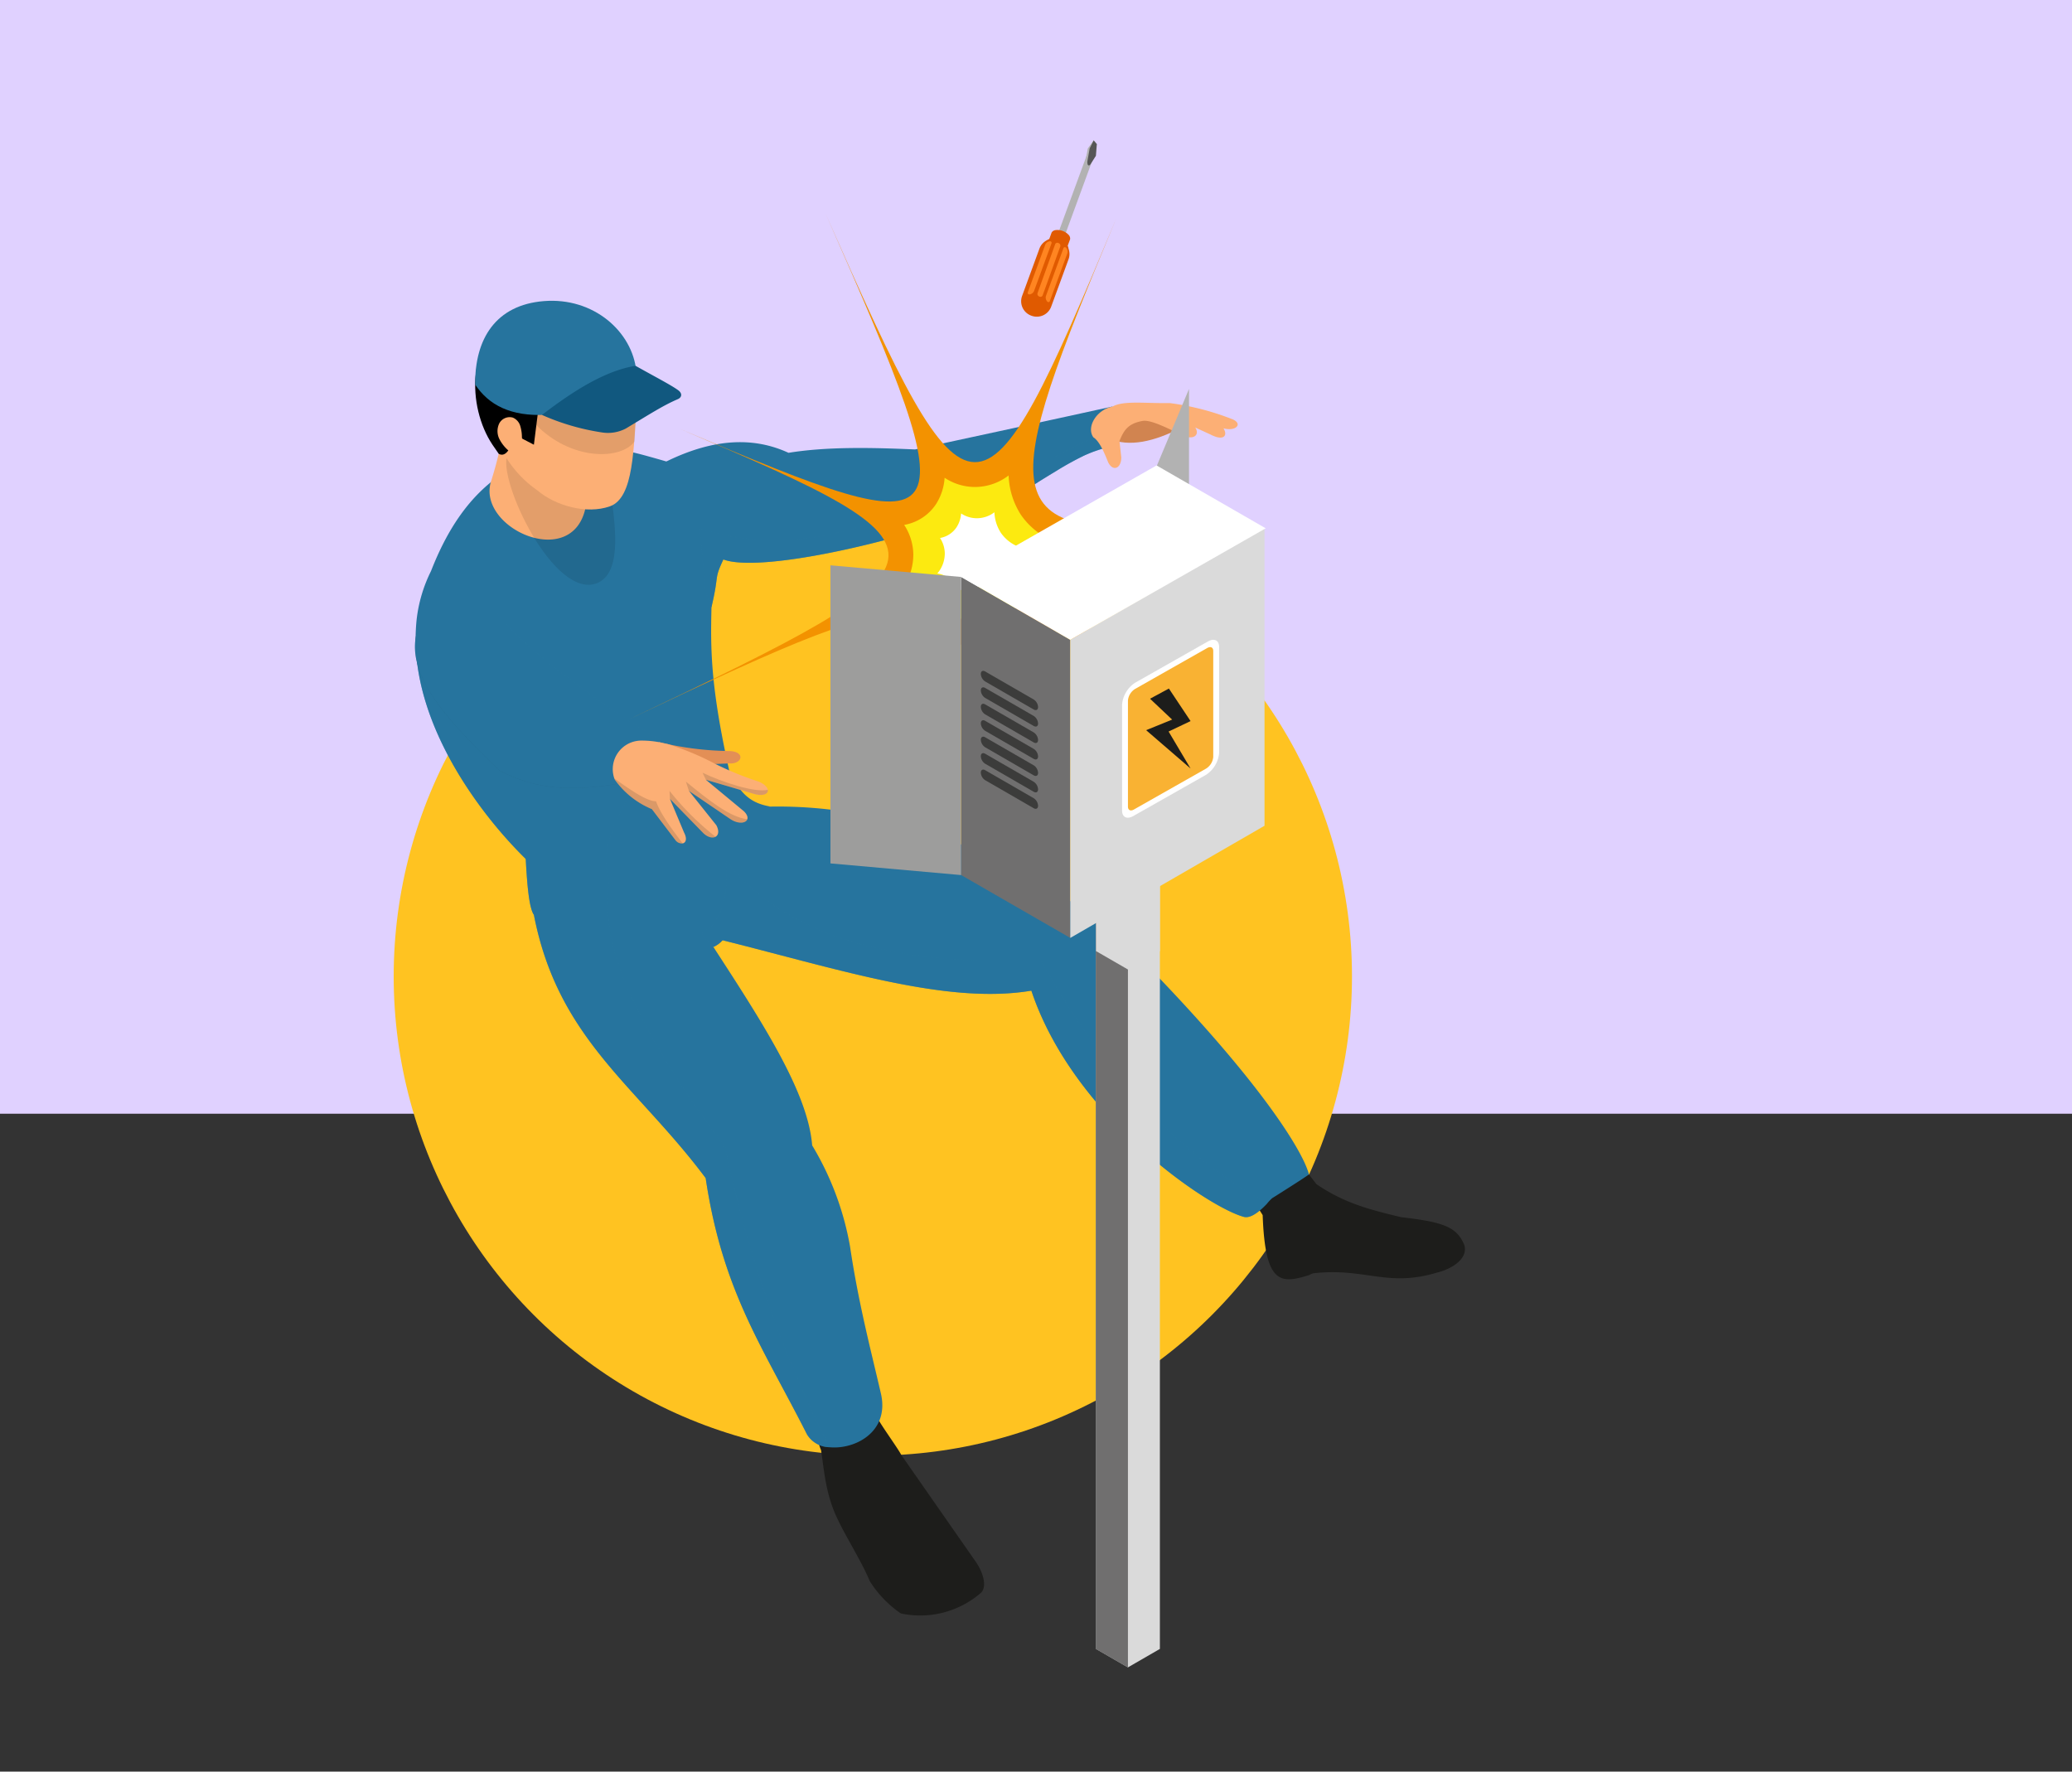 <svg xmlns="http://www.w3.org/2000/svg" xmlns:xlink="http://www.w3.org/1999/xlink" width="400" height="342" viewBox="0 0 400 342">
  <rect x="0" y="0" width="400" height="342" fill="#333333" stroke="none"/>
  <defs>
    <clipPath id="clip-path">
      <rect id="Rectángulo_34046" data-name="Rectángulo 34046" width="202.701" height="294.781" fill="none"/>
    </clipPath>
    <clipPath id="clip-path-3">
      <rect id="Rectángulo_34034" data-name="Rectángulo 34034" width="38.97" height="30.031" fill="none"/>
    </clipPath>
    <clipPath id="clip-path-4">
      <rect id="Rectángulo_34035" data-name="Rectángulo 34035" width="79.874" height="160.846" fill="none"/>
    </clipPath>
    <clipPath id="clip-path-5">
      <rect id="Rectángulo_34036" data-name="Rectángulo 34036" width="13.212" height="12.572" fill="none"/>
    </clipPath>
    <clipPath id="clip-path-6">
      <rect id="Rectángulo_34037" data-name="Rectángulo 34037" width="8.886" height="9.013" fill="none"/>
    </clipPath>
    <clipPath id="clip-path-7">
      <rect id="Rectángulo_34038" data-name="Rectángulo 34038" width="11.851" height="7.927" fill="none"/>
    </clipPath>
    <clipPath id="clip-path-8">
      <rect id="Rectángulo_34039" data-name="Rectángulo 34039" width="12.609" height="4.287" fill="none"/>
    </clipPath>
    <clipPath id="clip-path-9">
      <rect id="Rectángulo_34040" data-name="Rectángulo 34040" width="109.11" height="68.817" fill="none"/>
    </clipPath>
    <clipPath id="clip-path-10">
      <rect id="Rectángulo_34041" data-name="Rectángulo 34041" width="78.352" height="32.812" fill="none"/>
    </clipPath>
    <clipPath id="clip-path-11">
      <rect id="Rectángulo_34042" data-name="Rectángulo 34042" width="21.045" height="31.954" fill="none"/>
    </clipPath>
    <clipPath id="clip-path-12">
      <rect id="Rectángulo_34043" data-name="Rectángulo 34043" width="19.912" height="13.23" fill="none"/>
    </clipPath>
    <clipPath id="clip-path-13">
      <rect id="Rectángulo_34044" data-name="Rectángulo 34044" width="12.329" height="60.435" fill="none"/>
    </clipPath>
  </defs>
  <g id="Grupo_152212" data-name="Grupo 152212" transform="translate(-915 -677)">
    <g id="Grupo_151740" data-name="Grupo 151740" transform="translate(0 14)">
      <rect id="Rectángulo_34090" data-name="Rectángulo 34090" width="400" height="215" transform="translate(915 663)" fill="#e0d1ff"/>
      <g id="Grupo_151726" data-name="Grupo 151726" transform="translate(-53.823 34)">
        <circle id="Elipse_4805" data-name="Elipse 4805" cx="92.5" cy="92.5" r="92.5" transform="translate(1044.823 725)" fill="#ffc321"/>
        <g id="Grupo_151725" data-name="Grupo 151725" transform="translate(1048.927 656.098)">
          <g id="Grupo_151724" data-name="Grupo 151724" clip-path="url(#clip-path)">
            <g id="Grupo_151723" data-name="Grupo 151723">
              <g id="Grupo_151722" data-name="Grupo 151722" clip-path="url(#clip-path)">
                <path id="Trazado_119681" data-name="Trazado 119681" d="M98.79,244.591,84.433,224c-.654-1.324-4.361-6.323-4.878-7.694-.239-.624-4.379-5.094-2.911-1.039L70.067,218.6c-3.411-6.807-2.278,1.822-1.117,4.471.516,3.349.745,6.763,2.1,10.689,1.494,4.365,5.369,9.914,7.278,14.556a21.119,21.119,0,0,0,6.031,6.294,17.887,17.887,0,0,0,15.462-3.988c1.251-1.183.393-4.021-1.031-6.031" transform="translate(9.448 29.765)" fill="#1d1d1b"/>
                <path id="Trazado_119682" data-name="Trazado 119682" d="M182.752,189.086c-1.432-3.619-4.178-4.512-12.253-5.443-5.282-1.309-10.542-2.441-16.3-6.359q-1.331-1.716-2.649-3.423l-9.11,7.391a20.681,20.681,0,0,1,1.366,2c.477,13.381,3.427,13.312,8.993,11.564a3.022,3.022,0,0,1,.8-.34c10.032-1.12,14.231,2.764,23.841-.129,2.717-.639,6.028-2.581,5.313-5.26" transform="translate(19.85 24.229)" fill="#1d1d1b"/>
                <path id="Trazado_119683" data-name="Trazado 119683" d="M166.362,183.876c0,.149-7.112,4.617-7.112,4.617a9.186,9.186,0,0,0-.9.948c-1.073,1.147-3.044,3.069-4.567,2.644-7.037-1.921-32.913-19.387-41-43.667-16.145,2.72-36.581-3.967-59.612-9.731-1.048-.25-2.071-.524-3.12-.774-.224-.05-.424-.125-.648-.175-.723-.174-1.447-.374-2.172-.548l-2.619-.674.3-.749,1.3-3.143,7.834-19.214a78.465,78.465,0,0,1,8.26-.524c24.079-.424,44.615,9.158,64.877,22.657,29.694,29.245,38.228,44.316,39.176,48.334" transform="translate(6.218 15.729)" fill="#26749e"/>
                <path id="Trazado_119684" data-name="Trazado 119684" d="M128.891,45.1l-1.323,7.81-.05.224a5.316,5.316,0,0,0-.6.124c-.549.15-1.1.35-1.671.549-.6.224-1.123.45-1.648.675a58.817,58.817,0,0,0-5.54,3.043c-1.273.774-2.6,1.572-3.917,2.421-13.075,8.11-51.678,17.941-60.361,14.673-1.9,4.091-.725,2.569-2.3,9.232-.025,0-.8-2.121-1.123-2.994-.1-.224-.149-.375-.149-.375L41.331,56.454c.5-.25.973-.5,1.447-.749,9.433-4.617,17.093-4.667,23.581-1.673,7.186-1.172,15.67-1.047,24.428-.648,6.963-1.522,14.3-3.094,21.884-4.741,1.423-.325,2.87-.624,4.317-.948,3.918-.849,7.885-1.723,11.9-2.6" transform="translate(5.76 6.285)" fill="#26749e"/>
                <path id="Trazado_119685" data-name="Trazado 119685" d="M117.512,51.154c4.04,1.735,8.822.6,14-2.069l-7.458-3.175Z" transform="translate(16.376 6.398)" fill="#d18450"/>
                <path id="Trazado_119686" data-name="Trazado 119686" d="M77.309,235.577a5.177,5.177,0,0,1-4.317-2.47c-8.534-16.868-16.294-27.574-19.563-49.482C40,165.659,24.933,156.826,20.267,132.8a52.884,52.884,0,0,1-.924-10.155,24.27,24.27,0,0,1,10.081-2.77,20.125,20.125,0,0,1,2.994.149,19.653,19.653,0,0,1,1.972.4c4.94,1.248,10.031,4.691,15.346,11.228q1.608,1.984,3.219,4.342c.2.3.4.623.623.948.449.7.9,1.4,1.348,2.071,9.806,15.071,18.265,28.222,19.064,38.3A56.907,56.907,0,0,1,81.3,196.825c1.622,10.929,3.992,19.887,5.963,28.4,1.7,7.411-5.041,10.855-9.956,10.356" transform="translate(2.696 16.704)" fill="#26749e"/>
                <path id="Trazado_119687" data-name="Trazado 119687" d="M65.959,113.618c-5.59,2.6-7.236,6.638-7.66,10.855-.549,5.764,1.248,11.853-1.5,14.971a5.09,5.09,0,0,1-1.771,1.3.742.742,0,0,0-.1-.075c-1.348-.973-2.72-1.871-4.068-2.72q-1.16-.786-2.321-1.422a50.09,50.09,0,0,0-5.614-2.9,30.613,30.613,0,0,0-8.309-2.395,20.407,20.407,0,0,0-14.249,3.294c-.923-1.3-1.3-5.739-1.571-10.779-.075-1.423-.125-2.9-.2-4.367l10.98-3.319,8.035-2.42,20.636-6.213c1.946,3.093,3.319,5.439,7.71,6.188" transform="translate(2.592 14.971)" fill="#26749e"/>
                <path id="Trazado_119688" data-name="Trazado 119688" d="M60.825,115.161c-1.3,3.344-12.626,9.857-23.282,12.626-.873.25-1.747.449-2.594.623a13.559,13.559,0,0,0-2.845.924c-4.217,1.722-7.561,4.691-10.081,2.77-.2-.2-.424-.4-.648-.624C12.391,122.672.264,106.228.114,89.285a36.656,36.656,0,0,1,.2-4.042,28.007,28.007,0,0,1,2.77-9.332c3.069-7.86,7.336-14.6,14.024-18.963.424-.276.823-.525,1.273-.774a28.591,28.591,0,0,1,5.739-2.57c.848-.3,1.722-.549,2.644-.8a30.727,30.727,0,0,1,11.029-.6c.4.05.8.1,1.2.175,1.646.273,3.343.648,5.19,1.147,1.373.374,2.795.774,4.342,1.223a5,5,0,0,0,.573.175,32.916,32.916,0,0,1,4.467,8.234.862.862,0,0,1,.1.224A53.388,53.388,0,0,1,57.231,82.9c-.174,7.81-.275,15.172,3.594,32.264" transform="translate(0.016 7.24)" fill="#26749e"/>
                <g id="Grupo_151691" data-name="Grupo 151691" transform="translate(0 95.005)" opacity="0.2">
                  <g id="Grupo_151690" data-name="Grupo 151690">
                    <g id="Grupo_151689" data-name="Grupo 151689" clip-path="url(#clip-path-3)">
                      <path id="Trazado_119689" data-name="Trazado 119689" d="M38.969,112.608a56.8,56.8,0,0,1-6.143.739,38.356,38.356,0,0,1-3.98.031,28.522,28.522,0,0,1-12.518-3.357C6.928,100.953-1.894,91.9.354,83.385c5.912,9.73,12.594,17.845,21.679,20.863,4.373,4.281,10,5.1,16.451,3.688-.346,2.078-.223,3.672.485,4.672" transform="translate(0 -83.385)" fill="#1d1d1b"/>
                    </g>
                  </g>
                </g>
                <g id="Grupo_151694" data-name="Grupo 151694" transform="translate(0.13 91.435)" opacity="0.5" style="mix-blend-mode: multiply;isolation: isolate">
                  <g id="Grupo_151693" data-name="Grupo 151693">
                    <g id="Grupo_151692" data-name="Grupo 151692" clip-path="url(#clip-path-4)">
                      <path id="Trazado_119690" data-name="Trazado 119690" d="M79.989,241.1a5.177,5.177,0,0,1-4.317-2.47c-8.534-16.868-16.294-27.574-19.563-49.482-13.425-17.965-28.5-26.8-33.162-50.829-.924-1.3-1.3-5.739-1.572-10.779C12.392,118.728.264,102.285.114,85.342c.15-.973.226-1.522.226-1.522.923,1.248,15.545-3.568,15.545-3.568,6.263,8.06,26.9,22.309,33.636,25.328-2.445,1.646-6.462,6.513-9.332,11.853a32.307,32.307,0,0,0-2.644,6.412,16.46,16.46,0,0,0-.474,2.1,9.554,9.554,0,0,0,.5,5.514,20.994,20.994,0,0,0-.375,3.568c-.524,14.3,10.156,31.041,22.682,48.234A235.826,235.826,0,0,0,79.989,241.1" transform="translate(-0.114 -80.251)" fill="#26749e"/>
                    </g>
                  </g>
                </g>
                <path id="Trazado_119691" data-name="Trazado 119691" d="M44.074,105.149l-4.619,8.276c-.162.031-.324.062-.485.084a56.8,56.8,0,0,1-6.143.739,38.354,38.354,0,0,1-3.98.031,28.526,28.526,0,0,1-12.518-3.357C6.928,101.854-1.894,92.8.354,84.286a12.374,12.374,0,0,1,2.34-4.543C9.184,74.209,15.1,76.719,20.4,88.02c4.642,2.787,7.421,6.629,8.275,11.547a22.281,22.281,0,0,1,5.882,1.008,32.256,32.256,0,0,1,4.488,1.764,49.186,49.186,0,0,1,5.027,2.81" transform="translate(0 10.719)" fill="#26749e"/>
                <path id="Trazado_119692" data-name="Trazado 119692" d="M41.338,101.953a59.566,59.566,0,0,0,13.6,1.722c3.194.125,2.479,2.564,0,2.395l-12.355.5Z" transform="translate(5.761 14.208)" fill="#e38f56"/>
                <path id="Trazado_119693" data-name="Trazado 119693" d="M63.461,111.2c.141.827-1.008,1.362-2.975.706L51.5,109.262l7.352,6.091c.606.6.777,1.14.646,1.523-.262.817-1.836.988-3.379-.1l-7.9-5.375,5.3,6.637c.595,1.129.4,1.916-.152,2.229s-1.5.131-2.37-.716l-6.435-6.6,2.733,6.516c.626,1.2.333,1.946-.262,2.078a1.54,1.54,0,0,1-1.423-.646l-4.538-5.971a16.506,16.506,0,0,1-7.14-5.667c-.041-.091-.081-.172-.112-.263a5.518,5.518,0,0,1,5.275-7.3,18.866,18.866,0,0,1,3.338.3.571.571,0,0,1,.131.021c.534.131,1.079.242,1.613.362a53.858,53.858,0,0,1,9.168,3.833,61.453,61.453,0,0,0,8.4,3.419c1.1.494,1.624,1.079,1.715,1.563" transform="translate(4.666 14.172)" fill="#fcaf75"/>
                <g id="Grupo_151697" data-name="Grupo 151697" transform="translate(38.484 123.171)" opacity="0.15">
                  <g id="Grupo_151696" data-name="Grupo 151696">
                    <g id="Grupo_151695" data-name="Grupo 151695" clip-path="url(#clip-path-5)">
                      <path id="Trazado_119694" data-name="Trazado 119694" d="M46.99,120.654a1.538,1.538,0,0,1-1.422-.646l-4.539-5.97a16.5,16.5,0,0,1-7.14-5.668c-.04-.091-.081-.171-.111-.262,3.085,2.178,6.223,4.407,8.059,4.417.807,2.28,2.854,5.144,5.153,8.129" transform="translate(-33.777 -108.106)" fill="#1d1d1b"/>
                    </g>
                  </g>
                </g>
                <g id="Grupo_151700" data-name="Grupo 151700" transform="translate(49.145 125.572)" opacity="0.15">
                  <g id="Grupo_151699" data-name="Grupo 151699">
                    <g id="Grupo_151698" data-name="Grupo 151698" clip-path="url(#clip-path-6)">
                      <path id="Trazado_119695" data-name="Trazado 119695" d="M52.02,119.078c-.565.322-1.5.131-2.37-.716l-6.435-6.6-.081-1.553a53.144,53.144,0,0,0,8.886,8.865" transform="translate(-43.134 -110.213)" fill="#1d1d1b"/>
                    </g>
                  </g>
                </g>
                <g id="Grupo_151703" data-name="Grupo 151703" transform="translate(52.312 123.787)" opacity="0.15">
                  <g id="Grupo_151702" data-name="Grupo 151702">
                    <g id="Grupo_151701" data-name="Grupo 151701" clip-path="url(#clip-path-7)">
                      <path id="Trazado_119696" data-name="Trazado 119696" d="M57.764,115.908c-.262.817-1.836.989-3.379-.1l-7.9-5.375-.574-1.785c4.175,3.4,8.4,6.869,11.85,7.262" transform="translate(-45.914 -108.646)" fill="#1d1d1b"/>
                    </g>
                  </g>
                </g>
                <g id="Grupo_151706" data-name="Grupo 151706" transform="translate(55.529 122.082)" opacity="0.15">
                  <g id="Grupo_151705" data-name="Grupo 151705">
                    <g id="Grupo_151704" data-name="Grupo 151704" clip-path="url(#clip-path-8)">
                      <path id="Trazado_119697" data-name="Trazado 119697" d="M61.335,110.438c.141.827-1.008,1.362-2.975.706L49.373,108.5l-.635-1.352c3.862,1.856,10.136,3.893,12.6,3.288" transform="translate(-48.737 -107.15)" fill="#1d1d1b"/>
                    </g>
                  </g>
                </g>
                <g id="Grupo_151709" data-name="Grupo 151709" transform="translate(55.46 139.057)" opacity="0.5" style="mix-blend-mode: multiply;isolation: isolate">
                  <g id="Grupo_151708" data-name="Grupo 151708">
                    <g id="Grupo_151707" data-name="Grupo 151707" clip-path="url(#clip-path-9)">
                      <path id="Trazado_119698" data-name="Trazado 119698" d="M157.786,188.161c-1.073,1.147-3.044,3.069-4.567,2.644-7.037-1.921-32.913-19.387-41-43.667-16.145,2.72-36.58-3.967-59.612-9.731a5.093,5.093,0,0,1-1.772,1.3.836.836,0,0,0-.1-.074,12.512,12.512,0,0,1-1.9-2.172c-.2-.374-.25-.673.025-.772,4.516-1.748,5.066-11.092,4.242-13.637.125.2.774.809.948,1.008,13.874,16.419,37.978,18.917,60.037,18.317,11.428,20.212,25.327,36.756,43.692,46.787" transform="translate(-48.676 -122.049)" fill="#26749e"/>
                    </g>
                  </g>
                </g>
                <g id="Grupo_151712" data-name="Grupo 151712" transform="translate(54.976 57.324)" opacity="0.5" style="mix-blend-mode: multiply;isolation: isolate">
                  <g id="Grupo_151711" data-name="Grupo 151711">
                    <g id="Grupo_151710" data-name="Grupo 151710" clip-path="url(#clip-path-10)">
                      <path id="Trazado_119699" data-name="Trazado 119699" d="M126.6,52.184l-.05.224a5.079,5.079,0,0,0-.6.125c-.549.149-1.1.349-1.673.548-.6.226-1.122.45-1.646.675A58.436,58.436,0,0,0,117.1,56.8c-1.273.774-2.6,1.571-3.918,2.42C100.1,67.331,61.5,77.162,52.819,73.893c-1.9,4.091-.723,2.569-2.3,9.232-.025,0-.8-2.12-1.122-2.994l-1.148-12.2C61,72,74.2,70.325,87.678,64.435c11.153-2.1,23.58-7.41,36.555-14.123.849.6,1.622,1.224,2.371,1.872" transform="translate(-48.252 -50.313)" fill="#26749e"/>
                    </g>
                  </g>
                </g>
                <path id="Trazado_119700" data-name="Trazado 119700" d="M118.7,45.2c-3.082.6-5.1,3.951-3.689,5.934,1.091.684,1.973,2.621,2.823,4.748.866,1.892,2.534,1.38,2.566-.866l-.353-3.175c.829-2.008,1.575-3.337,4.425-3.866,1.675-.325,5.1,1.567,8.085,2.9,1.892.77,3.016-.28,2.117-1.635l2.952,1.355c2.578,1.335,3.368.185,2.5-1.2,2.276.641,3.785-.77,1.861-1.7a50.915,50.915,0,0,0-12.222-3.175c-4.907.074-8.926-.516-11.067.673" transform="translate(15.963 6.194)" fill="#fcaf75"/>
                <path id="Trazado_119701" data-name="Trazado 119701" d="M12.885,59.558a78.346,78.346,0,0,0,3.034-13.569l17.675,7.572L31.037,65.087c-3.015,11.342-20.672,3.281-18.152-5.529" transform="translate(1.761 6.409)" fill="#fcaf75"/>
                <g id="Grupo_151715" data-name="Grupo 151715" transform="translate(17.615 53.839)" opacity="0.1">
                  <g id="Grupo_151714" data-name="Grupo 151714">
                    <g id="Grupo_151713" data-name="Grupo 151713" clip-path="url(#clip-path-11)">
                      <path id="Trazado_119702" data-name="Trazado 119702" d="M35.312,55.521c-.755,4.336,4.322,20.318-2.111,23.287C24.862,82.556,13.684,58.84,15.7,54.1l5.816-6.844Z" transform="translate(-15.46 -47.254)"/>
                    </g>
                  </g>
                </g>
                <path id="Trazado_119703" data-name="Trazado 119703" d="M24.865,28.308c-8.166.084-12.829,4.057-13.144,12.861C11.955,50.424,14.795,58.591,22,63.626,25.5,66.587,31.488,68.3,36.011,66.7c4.687-1.661,4.52-11.341,5.227-20.245,1.208-8.994-7.184-15.684-16.374-18.142" transform="translate(1.633 3.945)" fill="#fcaf75"/>
                <path id="Trazado_119704" data-name="Trazado 119704" d="M40.858,41.621c-1.846,4.5-10.487,9.465-18.394,5.9l-.921,7.345L18.01,53.029c-.877,2.221-1.764,4.391-3.251,3.6L13.546,54.87C8.686,47.6,8.181,34.107,18.52,29.064,30.674,24.258,42.308,35.2,40.858,41.621" transform="translate(1.422 3.885)"/>
                <path id="Trazado_119705" data-name="Trazado 119705" d="M16.341,53.536a7.292,7.292,0,0,1-1.98-2.393,3.427,3.427,0,0,1-.041-3.018,2.268,2.268,0,0,1,2.636-1.136,2.523,2.523,0,0,1,1.411,1.555,7.476,7.476,0,0,1,.335,2.134q.06.983.117,1.965a1.728,1.728,0,0,1-.269,1.293,1.142,1.142,0,0,1-1.156.251,2.986,2.986,0,0,1-1.053-.652" transform="translate(1.949 6.533)" fill="#fcaf75"/>
                <g id="Grupo_151718" data-name="Grupo 151718" transform="translate(23.028 47.335)" opacity="0.1">
                  <g id="Grupo_151717" data-name="Grupo 151717">
                    <g id="Grupo_151716" data-name="Grupo 151716" clip-path="url(#clip-path-12)">
                      <path id="Trazado_119706" data-name="Trazado 119706" d="M20.211,46.27,20.445,49c6.809,7.08,16.53,6.972,19.141,3.314l.538-10.768Z" transform="translate(-20.211 -41.545)"/>
                    </g>
                  </g>
                </g>
                <path id="Trazado_119707" data-name="Trazado 119707" d="M10.209,43.361c2.613,3.932,6.866,6.192,13.7,5.824l17.4-8.432c-.755-7.568-8.185-14.292-17.851-13.512-9.233.746-13.346,7.244-13.247,16.12" transform="translate(1.422 3.788)" fill="#26749e"/>
                <path id="Trazado_119708" data-name="Trazado 119708" d="M21.522,47.681a44.921,44.921,0,0,0,11.645,3.387,7.391,7.391,0,0,0,4.572-.777c4.334-2.6,7.165-4.445,10-5.65.8-.342.94-1.122.051-1.756-1.475-1.053-4.508-2.609-8.2-4.686-5.668.914-11.718,4.6-18.064,9.482" transform="translate(2.999 5.323)" fill="#11587f"/>
                <path id="Trazado_119709" data-name="Trazado 119709" d="M77.4,134.813c24.664-54.548,20.743-54.149-41.14-24.782,64.919-30.809,65.222-32.543,9.814-56.083,55.408,23.539,56.281,22.257,28.191-41.46,28.09,63.717,29.825,63.74,56.111.754-22.469,53.838-24.8,62.9,15.346,58.783.019.183.011.368.044.549-36.965,6.355-32.954,12.59,8.518,44.1-49.254-36.834-49.715-33.7-34.373,21.364-15.389-55.234-17.43-57.63-42.478-3.223Z" transform="translate(5.053 1.74)" fill="#f39200"/>
                <path id="Trazado_119710" data-name="Trazado 119710" d="M89.646,86.409a9.4,9.4,0,0,1,5.841-2.116,8.412,8.412,0,0,1,5.444,1.929,9.19,9.19,0,0,1,1.029-1.732,8.212,8.212,0,0,1,6.722-3.188,11.339,11.339,0,0,1,1.235.071,10.1,10.1,0,0,1,2.991-11.523,14.355,14.355,0,0,1-7.349-5.472,14.991,14.991,0,0,1-2.377-7.6A10.713,10.713,0,0,1,96.686,59a10.6,10.6,0,0,1-5.861-1.779,10.721,10.721,0,0,1-1.661,5.093,9.268,9.268,0,0,1-6.146,4.006,10.671,10.671,0,0,1,1.765,5.659,11.472,11.472,0,0,1-2.771,7.5,9,9,0,0,1,6.366,4,9.835,9.835,0,0,1,1.268,2.926" transform="translate(11.429 7.913)" fill="#fcea10"/>
                <path id="Trazado_119711" data-name="Trazado 119711" d="M92.485,78.439a4.895,4.895,0,0,1,3.041-1.1,4.389,4.389,0,0,1,2.835,1,4.768,4.768,0,0,1,.537-.9,4.275,4.275,0,0,1,3.5-1.66,6.012,6.012,0,0,1,.644.036,5.258,5.258,0,0,1,1.556-6,7.465,7.465,0,0,1-3.826-2.848,7.81,7.81,0,0,1-1.238-3.955,5.58,5.58,0,0,1-3.382,1.154,5.52,5.52,0,0,1-3.051-.926,5.591,5.591,0,0,1-.865,2.652,4.823,4.823,0,0,1-3.2,2.086,5.55,5.55,0,0,1,.918,2.946,5.962,5.962,0,0,1-1.442,3.906,4.689,4.689,0,0,1,3.314,2.084,5.11,5.11,0,0,1,.661,1.523" transform="translate(12.334 8.781)" fill="#fff"/>
                <path id="Trazado_119712" data-name="Trazado 119712" d="M121.564,124.138V277.978l-6.164-3.559V120.579Z" transform="translate(16.082 16.803)" fill="#878787"/>
                <path id="Trazado_119713" data-name="Trazado 119713" d="M127.729,121.015l-6.164,3.559-6.164-3.559,6.164-3.559Z" transform="translate(16.082 16.368)" fill="#706f6f"/>
                <path id="Trazado_119714" data-name="Trazado 119714" d="M121.564,124.138V277.978l-6.164-3.559V120.579Z" transform="translate(16.082 16.803)" fill="#878787"/>
                <path id="Trazado_119715" data-name="Trazado 119715" d="M115.4,274.419V120.579l6.164,3.559V277.978Z" transform="translate(16.082 16.804)" fill="#878787"/>
                <path id="Trazado_119716" data-name="Trazado 119716" d="M115.4,120.579V274.418l6.165,3.559V124.138Z" transform="translate(16.082 16.803)" fill="#706f6f"/>
                <path id="Trazado_119717" data-name="Trazado 119717" d="M126.975,274.419V120.579l-6.164,3.559V277.978Z" transform="translate(16.836 16.804)" fill="#dadada"/>
                <g id="Grupo_151721" data-name="Grupo 151721" transform="translate(131.482 99.629)" style="mix-blend-mode: multiply;isolation: isolate">
                  <g id="Grupo_151720" data-name="Grupo 151720">
                    <g id="Grupo_151719" data-name="Grupo 151719" clip-path="url(#clip-path-13)">
                      <path id="Trazado_119718" data-name="Trazado 119718" d="M127.729,87.443v56.877l-6.164,3.558-6.165-3.558V87.443Z" transform="translate(-115.4 -87.443)" fill="#dadada"/>
                    </g>
                  </g>
                </g>
                <path id="Trazado_119719" data-name="Trazado 119719" d="M125.678,126.746V57.016l6.244-14.9v84.626Z" transform="translate(17.514 5.87)" fill="#b2b2b2"/>
                <path id="Trazado_119720" data-name="Trazado 119720" d="M113.615,86.108,92.543,73.969v57.55l21.072,12.139Z" transform="translate(12.896 10.308)" fill="#706f6f"/>
                <path id="Trazado_119721" data-name="Trazado 119721" d="M148.539,65.616l-37.5,21.656v57.55l37.5-21.656Z" transform="translate(15.474 9.144)" fill="#dadada"/>
                <path id="Trazado_119722" data-name="Trazado 119722" d="M113.615,88.741,92.543,76.6l37.73-21.524,21.072,12.139Z" transform="translate(12.896 7.676)" fill="#fff"/>
                <path id="Trazado_119723" data-name="Trazado 119723" d="M96.717,106.725c-.461-.267-.835-.05-.835.482a1.848,1.848,0,0,0,.835,1.448l9.381,5.416c.461.265.836.05.836-.483a1.844,1.844,0,0,0-.836-1.447Z" transform="translate(13.362 14.857)" fill="#3c3c3b"/>
                <path id="Trazado_119724" data-name="Trazado 119724" d="M96.717,103.938c-.461-.267-.835-.05-.835.483a1.848,1.848,0,0,0,.835,1.447l9.381,5.417c.461.267.836.05.836-.483a1.849,1.849,0,0,0-.836-1.447Z" transform="translate(13.362 14.469)" fill="#3c3c3b"/>
                <path id="Trazado_119725" data-name="Trazado 119725" d="M96.717,101.15c-.461-.267-.835-.05-.835.482a1.848,1.848,0,0,0,.835,1.448L106.1,108.5c.461.267.836.05.836-.483a1.849,1.849,0,0,0-.836-1.447Z" transform="translate(13.362 14.08)" fill="#3c3c3b"/>
                <path id="Trazado_119726" data-name="Trazado 119726" d="M96.717,98.363c-.461-.267-.835-.05-.835.482a1.848,1.848,0,0,0,.835,1.448l9.381,5.417c.461.267.836.05.836-.483a1.849,1.849,0,0,0-.836-1.447Z" transform="translate(13.362 13.692)" fill="#3c3c3b"/>
                <path id="Trazado_119727" data-name="Trazado 119727" d="M96.717,95.576c-.461-.267-.835-.05-.835.482a1.848,1.848,0,0,0,.835,1.448l9.381,5.417c.461.265.836.05.836-.483a1.849,1.849,0,0,0-.836-1.447Z" transform="translate(13.362 13.303)" fill="#3c3c3b"/>
                <path id="Trazado_119728" data-name="Trazado 119728" d="M96.717,92.788c-.461-.267-.835-.05-.835.483a1.848,1.848,0,0,0,.835,1.447l9.381,5.416c.461.267.836.05.836-.483A1.849,1.849,0,0,0,106.1,98.2Z" transform="translate(13.362 12.915)" fill="#3c3c3b"/>
                <path id="Trazado_119729" data-name="Trazado 119729" d="M96.717,90c-.461-.267-.835-.05-.835.482a1.848,1.848,0,0,0,.835,1.448l9.381,5.416c.461.267.836.05.836-.483a1.849,1.849,0,0,0-.836-1.447Z" transform="translate(13.362 12.526)" fill="#3c3c3b"/>
                <path id="Trazado_119730" data-name="Trazado 119730" d="M70.4,72l25.226,2.248v57.55L70.4,129.546Z" transform="translate(9.811 10.033)" fill="#9d9d9c"/>
                <path id="Trazado_119731" data-name="Trazado 119731" d="M136.152,110.6a5.627,5.627,0,0,0,2.4-4.1V86.018c0-1.314-.94-1.771-2.186-1.063l-13.935,7.9c-.072.041-.144.085-.215.132a5.625,5.625,0,0,0-2.4,4.1V117.57c0,1.313.94,1.769,2.188,1.062l13.984-7.925Z" transform="translate(16.697 11.793)" fill="#fff"/>
                <path id="Trazado_119732" data-name="Trazado 119732" d="M136.124,86.034l-13.937,7.9a2.956,2.956,0,0,0-1.377,2.232v20.484c0,.687.5.931,1.153.561l13.935-7.9a2.949,2.949,0,0,0,1.378-2.231V86.595c0-.687-.5-.931-1.153-.561" transform="translate(16.836 11.965)" fill="#f9b233"/>
                <path id="Trazado_119733" data-name="Trazado 119733" d="M128.285,92.88l4.184,6.282-4.24,2.016,4.24,7.139-8.576-7.4,5.02-2.042-4.267-4.029Z" transform="translate(17.265 12.943)" fill="#1d1d1b"/>
                <path id="Trazado_119734" data-name="Trazado 119734" d="M115.822,2.954l-5.633,15.373a.689.689,0,1,1-1.276-.468l5.633-15.372c.273-.466,1.379.034,1.276.467" transform="translate(15.17 0.321)" fill="#b2b2b2"/>
                <path id="Trazado_119735" data-name="Trazado 119735" d="M108.75,15.208a1.082,1.082,0,0,0-.692.361.705.705,0,0,0-.079.126c-.006.015-.031.087-.031.087l-.832,2.271a1,1,0,0,1,.751-.452,2.964,2.964,0,0,1,2.521.924.969.969,0,0,1,.268.875s.843-2.287.843-2.287l.047-.131a.438.438,0,0,0,.017-.106,1.053,1.053,0,0,0-.292-.744,2.968,2.968,0,0,0-2.523-.924" transform="translate(14.927 2.115)" fill="#e05a00"/>
                <path id="Trazado_119736" data-name="Trazado 119736" d="M111.859,20.646l-3.345,9.13a2.959,2.959,0,0,1-3.8,1.76l-.057-.021a2.959,2.959,0,0,1-1.76-3.8l3.345-9.13a2.959,2.959,0,0,1,3.8-1.76l.057.021a2.959,2.959,0,0,1,1.76,3.8" transform="translate(14.315 2.32)" fill="#e05a00"/>
                <path id="Trazado_119737" data-name="Trazado 119737" d="M110.909,17.761c.656.786.371,1.565-.638,1.741a3.549,3.549,0,0,1-3.016-1.105c-.656-.786-.371-1.565.638-1.741a3.55,3.55,0,0,1,3.016,1.105" transform="translate(14.898 2.316)" fill="#e05a00"/>
                <path id="Trazado_119738" data-name="Trazado 119738" d="M108.4,17.552,105.049,26.7a1.1,1.1,0,0,1-.763.637l-.059.01c-.312.055-.477-.142-.368-.441l3.353-9.151a1.1,1.1,0,0,1,.763-.638l.059-.01c.312-.055.477.144.368.441" transform="translate(14.469 2.383)" fill="#ff8521"/>
                <path id="Trazado_119739" data-name="Trazado 119739" d="M111.056,19.284,107.7,28.435a.3.3,0,0,1-.566.1l-.038-.046a1.1,1.1,0,0,1-.171-.981l3.353-9.151a.3.3,0,0,1,.566-.1l.038.046a1.1,1.1,0,0,1,.171.98" transform="translate(14.894 2.522)" fill="#ff8521"/>
                <path id="Trazado_119740" data-name="Trazado 119740" d="M109.894,18.035l-3.415,9.479a.446.446,0,0,1-.618.22.537.537,0,0,1-.375-.636l3.415-9.479a.448.448,0,0,1,.618-.221.537.537,0,0,1,.375.637" transform="translate(14.697 2.418)" fill="#ff8521"/>
                <path id="Trazado_119741" data-name="Trazado 119741" d="M114.255,4.569l-.608-.728.411-2.283L115.194,0l.608.728-.545,2.266Z" transform="translate(15.837)" fill="#b2b2b2"/>
                <path id="Trazado_119742" data-name="Trazado 119742" d="M114.583,4.552c-.41.663-.791.149-.608-.728l.411-2.283L115.154,0l.608.728-.177,2.249Z" transform="translate(15.877)" fill="#565656"/>
              </g>
            </g>
          </g>
        </g>
        <rect id="Rectángulo_34047" data-name="Rectángulo 34047" width="264" height="315" transform="translate(1019.823 656)" fill="none"/>
      </g>
    </g>
  </g>
</svg>
